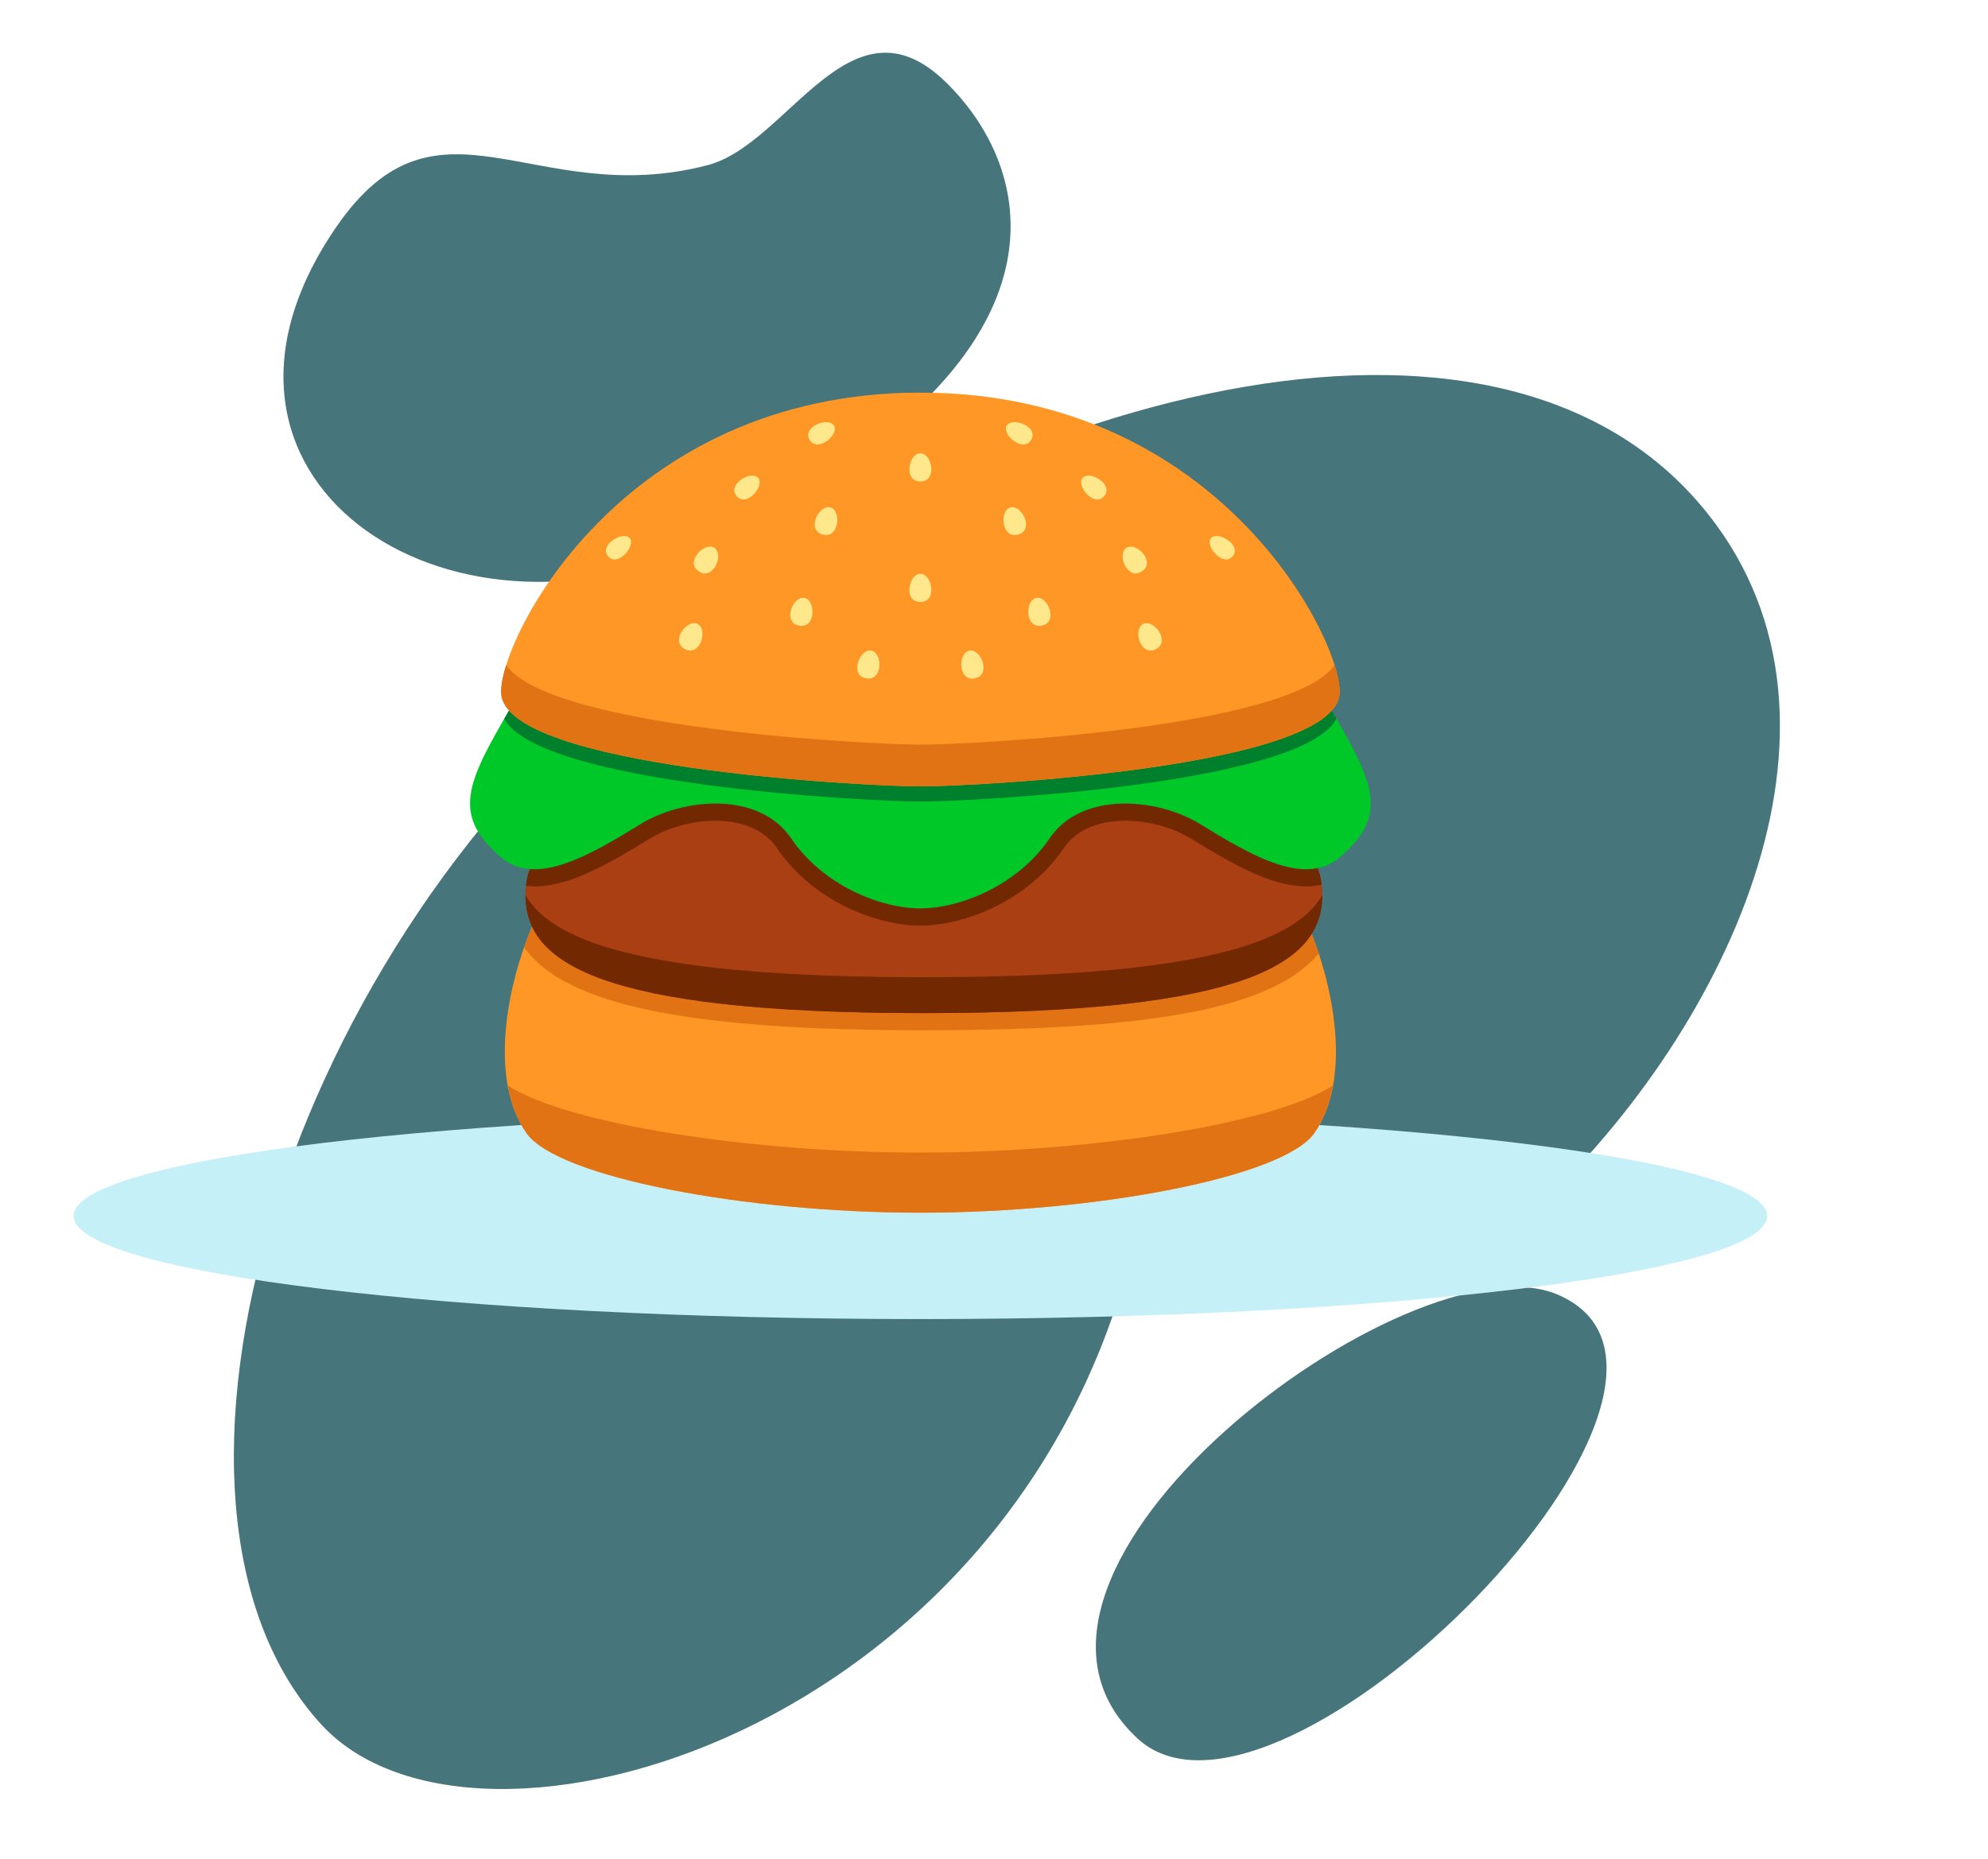 <svg width="324" height="303" viewBox="0 0 324 303" fill="none" xmlns="http://www.w3.org/2000/svg">
<path d="M114.939 88.619C72.477 108.532 26.886 77.785 54.744 37.087C71.367 12.8 86.969 34.349 115.35 26.913C128.531 23.457 138.651 -1.812 154.209 13.45C169.767 28.711 175.934 60.018 114.939 88.619Z" fill="#46757C"/>
<path d="M185.396 283.365C208.308 304.499 287 224.906 253.754 210.965C229.976 200.997 156.011 256.253 185.396 283.365Z" fill="#46757C"/>
<path d="M52.394 281.112C77.436 308.371 165.752 282.594 184.878 202.374C190.456 178.978 213.993 229.06 246.876 200.197C279.766 171.332 305.164 120.336 279.714 85.553C247.125 41.014 165.071 62.914 107.152 106.894C46.242 153.136 19.312 245.102 52.394 281.112Z" fill="#46757C"/>
<path d="M150 215C226.215 215 288 207.478 288 198.2C288 188.921 226.215 181.4 150 181.4C73.785 181.4 12 188.921 12 198.2C12 207.478 73.785 215 150 215Z" fill="#C6F0F8"/>
<path d="M210.501 145.33H89.499C83.365 156.005 78.793 174.789 85.817 184.709C90.899 191.884 121.394 197.658 150 197.658C178.606 197.658 209.101 191.884 214.183 184.709C221.211 174.789 216.635 156.005 210.501 145.33Z" fill="#FF9726"/>
<path d="M89.499 145.33C87.994 147.949 86.586 151.06 85.42 154.401C92.145 163.896 112.371 167.929 150.57 167.929C188.77 167.929 207.483 164.187 214.923 155.427C213.693 151.694 212.16 148.211 210.505 145.33H89.499Z" fill="#E27314"/>
<path d="M150 187.86C121.969 187.86 92.262 183.137 82.762 176.927C83.288 179.832 84.251 182.499 85.817 184.713C90.899 191.889 121.394 197.662 150 197.662C178.606 197.662 209.101 191.889 214.183 184.713C215.749 182.503 216.712 179.832 217.238 176.927C207.738 183.137 178.031 187.86 150 187.86Z" fill="#E27314"/>
<path d="M150.57 165.129C203.793 165.129 215.514 156.797 215.514 145.876C215.514 134.954 203.793 126.623 150.57 126.623C97.348 126.623 85.627 134.954 85.627 145.876C85.627 156.797 97.348 165.129 150.57 165.129Z" fill="#AA3F14"/>
<path d="M150.57 159.286C106.411 159.286 90.183 153.807 85.627 145.908C85.647 156.817 97.393 165.133 150.57 165.133C203.748 165.133 215.494 156.817 215.51 145.908C210.954 153.807 194.729 159.286 150.57 159.286Z" fill="#722800"/>
<path d="M215.405 144.191C214.171 134.11 201.017 126.623 150.57 126.623C100.124 126.623 86.82 134.195 85.716 144.369C86.181 144.421 86.642 144.482 87.128 144.482C92.76 144.482 98.946 140.959 105.869 136.708C108.859 134.87 112.877 133.771 116.62 133.771C119.225 133.771 123.988 134.348 126.613 138.215C132.517 146.906 142.875 150.862 150.004 150.862C157.133 150.862 167.491 146.906 173.394 138.215C176.016 134.348 180.783 133.771 183.388 133.771C187.131 133.771 191.149 134.87 194.139 136.708C201.057 140.959 207.24 144.482 212.88 144.482C213.762 144.482 214.596 144.365 215.405 144.191Z" fill="#722800"/>
<path d="M216.942 115.641H83.057C76.09 127.585 73.533 132.829 81.669 139.751C87.322 144.555 95.96 139.508 104.396 134.324C111.323 130.066 123.676 128.898 128.932 136.643C134.192 144.389 143.595 148.062 150 148.062C156.405 148.062 165.812 144.385 171.068 136.643C176.328 128.898 188.681 130.066 195.603 134.324C204.035 139.508 212.678 144.555 218.33 139.751C226.467 132.833 223.91 127.589 216.942 115.641Z" fill="#00C829"/>
<path d="M82.192 117.136C87.848 127.88 141.523 130.647 150.016 130.647C158.509 130.647 212.148 127.884 217.808 117.14C217.525 116.647 217.242 116.162 216.943 115.645H83.057C82.758 116.158 82.475 116.647 82.192 117.136Z" fill="#00802C"/>
<path d="M218.326 113.003C217.683 125.136 158.905 128.179 150.016 128.179C141.127 128.179 82.321 125.136 81.678 113.003C81.228 104.538 101.139 64 150.016 64C198.893 64 218.775 104.538 218.326 113.003Z" fill="#FF9726"/>
<g style="mix-blend-mode:screen" opacity="0.3">
<path d="M150.016 64C126.051 64 109.066 73.75 98.012 84.679C103.385 93.285 115.47 94.324 123.805 89.277C133.84 83.2 151.286 80.283 156.672 92.328C162.057 104.376 183.542 94.122 187.434 89.095C190.797 84.756 201.045 95.544 208.522 92.077C198.193 78.582 179.314 64 150.016 64Z" fill="#FF9726"/>
</g>
<path d="M150.016 121.366C141.669 121.366 89.665 118.7 82.499 108.413C81.892 110.356 81.621 111.932 81.678 113.003C82.321 125.136 141.098 128.179 150.016 128.179C158.934 128.179 217.683 125.136 218.326 113.003C218.383 111.936 218.112 110.356 217.505 108.413C210.339 118.7 158.335 121.366 150.016 121.366Z" fill="#E27314"/>
<path d="M150 98.118C152.812 98.118 151.922 93.524 150 93.524C148.078 93.524 147.188 98.118 150 98.118Z" fill="#FFE78B"/>
<path d="M150 78.477C152.812 78.477 151.922 73.883 150 73.883C148.078 73.883 147.188 78.477 150 78.477Z" fill="#FFE78B"/>
<path d="M130.231 101.968C132.99 102.497 132.986 97.819 131.097 97.455C129.211 97.091 127.467 101.439 130.231 101.968Z" fill="#FFE78B"/>
<path d="M141.139 110.562C143.898 111.092 143.894 106.413 142.005 106.049C140.119 105.685 138.375 110.033 141.139 110.562Z" fill="#FFE78B"/>
<path d="M134.046 87.124C136.741 87.919 137.19 83.261 135.349 82.715C133.508 82.174 131.351 86.328 134.046 87.124Z" fill="#FFE78B"/>
<path d="M120.047 80.857C121.665 82.776 124.671 79.208 123.567 77.899C122.462 76.59 118.428 78.938 120.047 80.857Z" fill="#FFE78B"/>
<path d="M131.938 71.673C133.184 73.851 136.785 70.881 135.932 69.39C135.078 67.903 130.692 69.495 131.938 71.673Z" fill="#FFE78B"/>
<path d="M99.104 90.671C100.654 92.51 103.68 88.966 102.624 87.713C101.564 86.457 97.554 88.837 99.104 90.671Z" fill="#FFE78B"/>
<path d="M113.901 93.136C116.247 94.683 118.036 90.356 116.434 89.301C114.831 88.247 111.554 91.592 113.901 93.136Z" fill="#FFE78B"/>
<path d="M111.659 105.815C114.184 107.051 115.41 102.534 113.682 101.689C111.959 100.845 109.134 104.578 111.659 105.815Z" fill="#FFE78B"/>
<path d="M169.773 101.968C167.014 102.497 167.018 97.819 168.907 97.455C170.793 97.091 172.537 101.439 169.773 101.968Z" fill="#FFE78B"/>
<path d="M158.861 110.562C156.101 111.092 156.105 106.413 157.995 106.049C159.88 105.685 161.624 110.033 158.861 110.562Z" fill="#FFE78B"/>
<path d="M165.958 87.124C163.263 87.919 162.814 83.261 164.655 82.715C166.496 82.174 168.652 86.328 165.958 87.124Z" fill="#FFE78B"/>
<path d="M179.957 80.857C178.339 82.776 175.332 79.208 176.437 77.899C177.542 76.586 181.576 78.938 179.957 80.857Z" fill="#FFE78B"/>
<path d="M168.066 71.673C166.819 73.851 163.218 70.881 164.072 69.39C164.926 67.903 169.312 69.495 168.066 71.673Z" fill="#FFE78B"/>
<path d="M200.896 90.671C199.346 92.51 196.319 88.966 197.375 87.713C198.436 86.457 202.445 88.837 200.896 90.671Z" fill="#FFE78B"/>
<path d="M186.103 93.136C183.756 94.683 181.964 90.356 183.57 89.301C185.172 88.247 188.45 91.592 186.103 93.136Z" fill="#FFE78B"/>
<path d="M188.345 105.815C185.82 107.051 184.594 102.534 186.322 101.689C188.045 100.845 190.869 104.578 188.345 105.815Z" fill="#FFE78B"/>
</svg>
